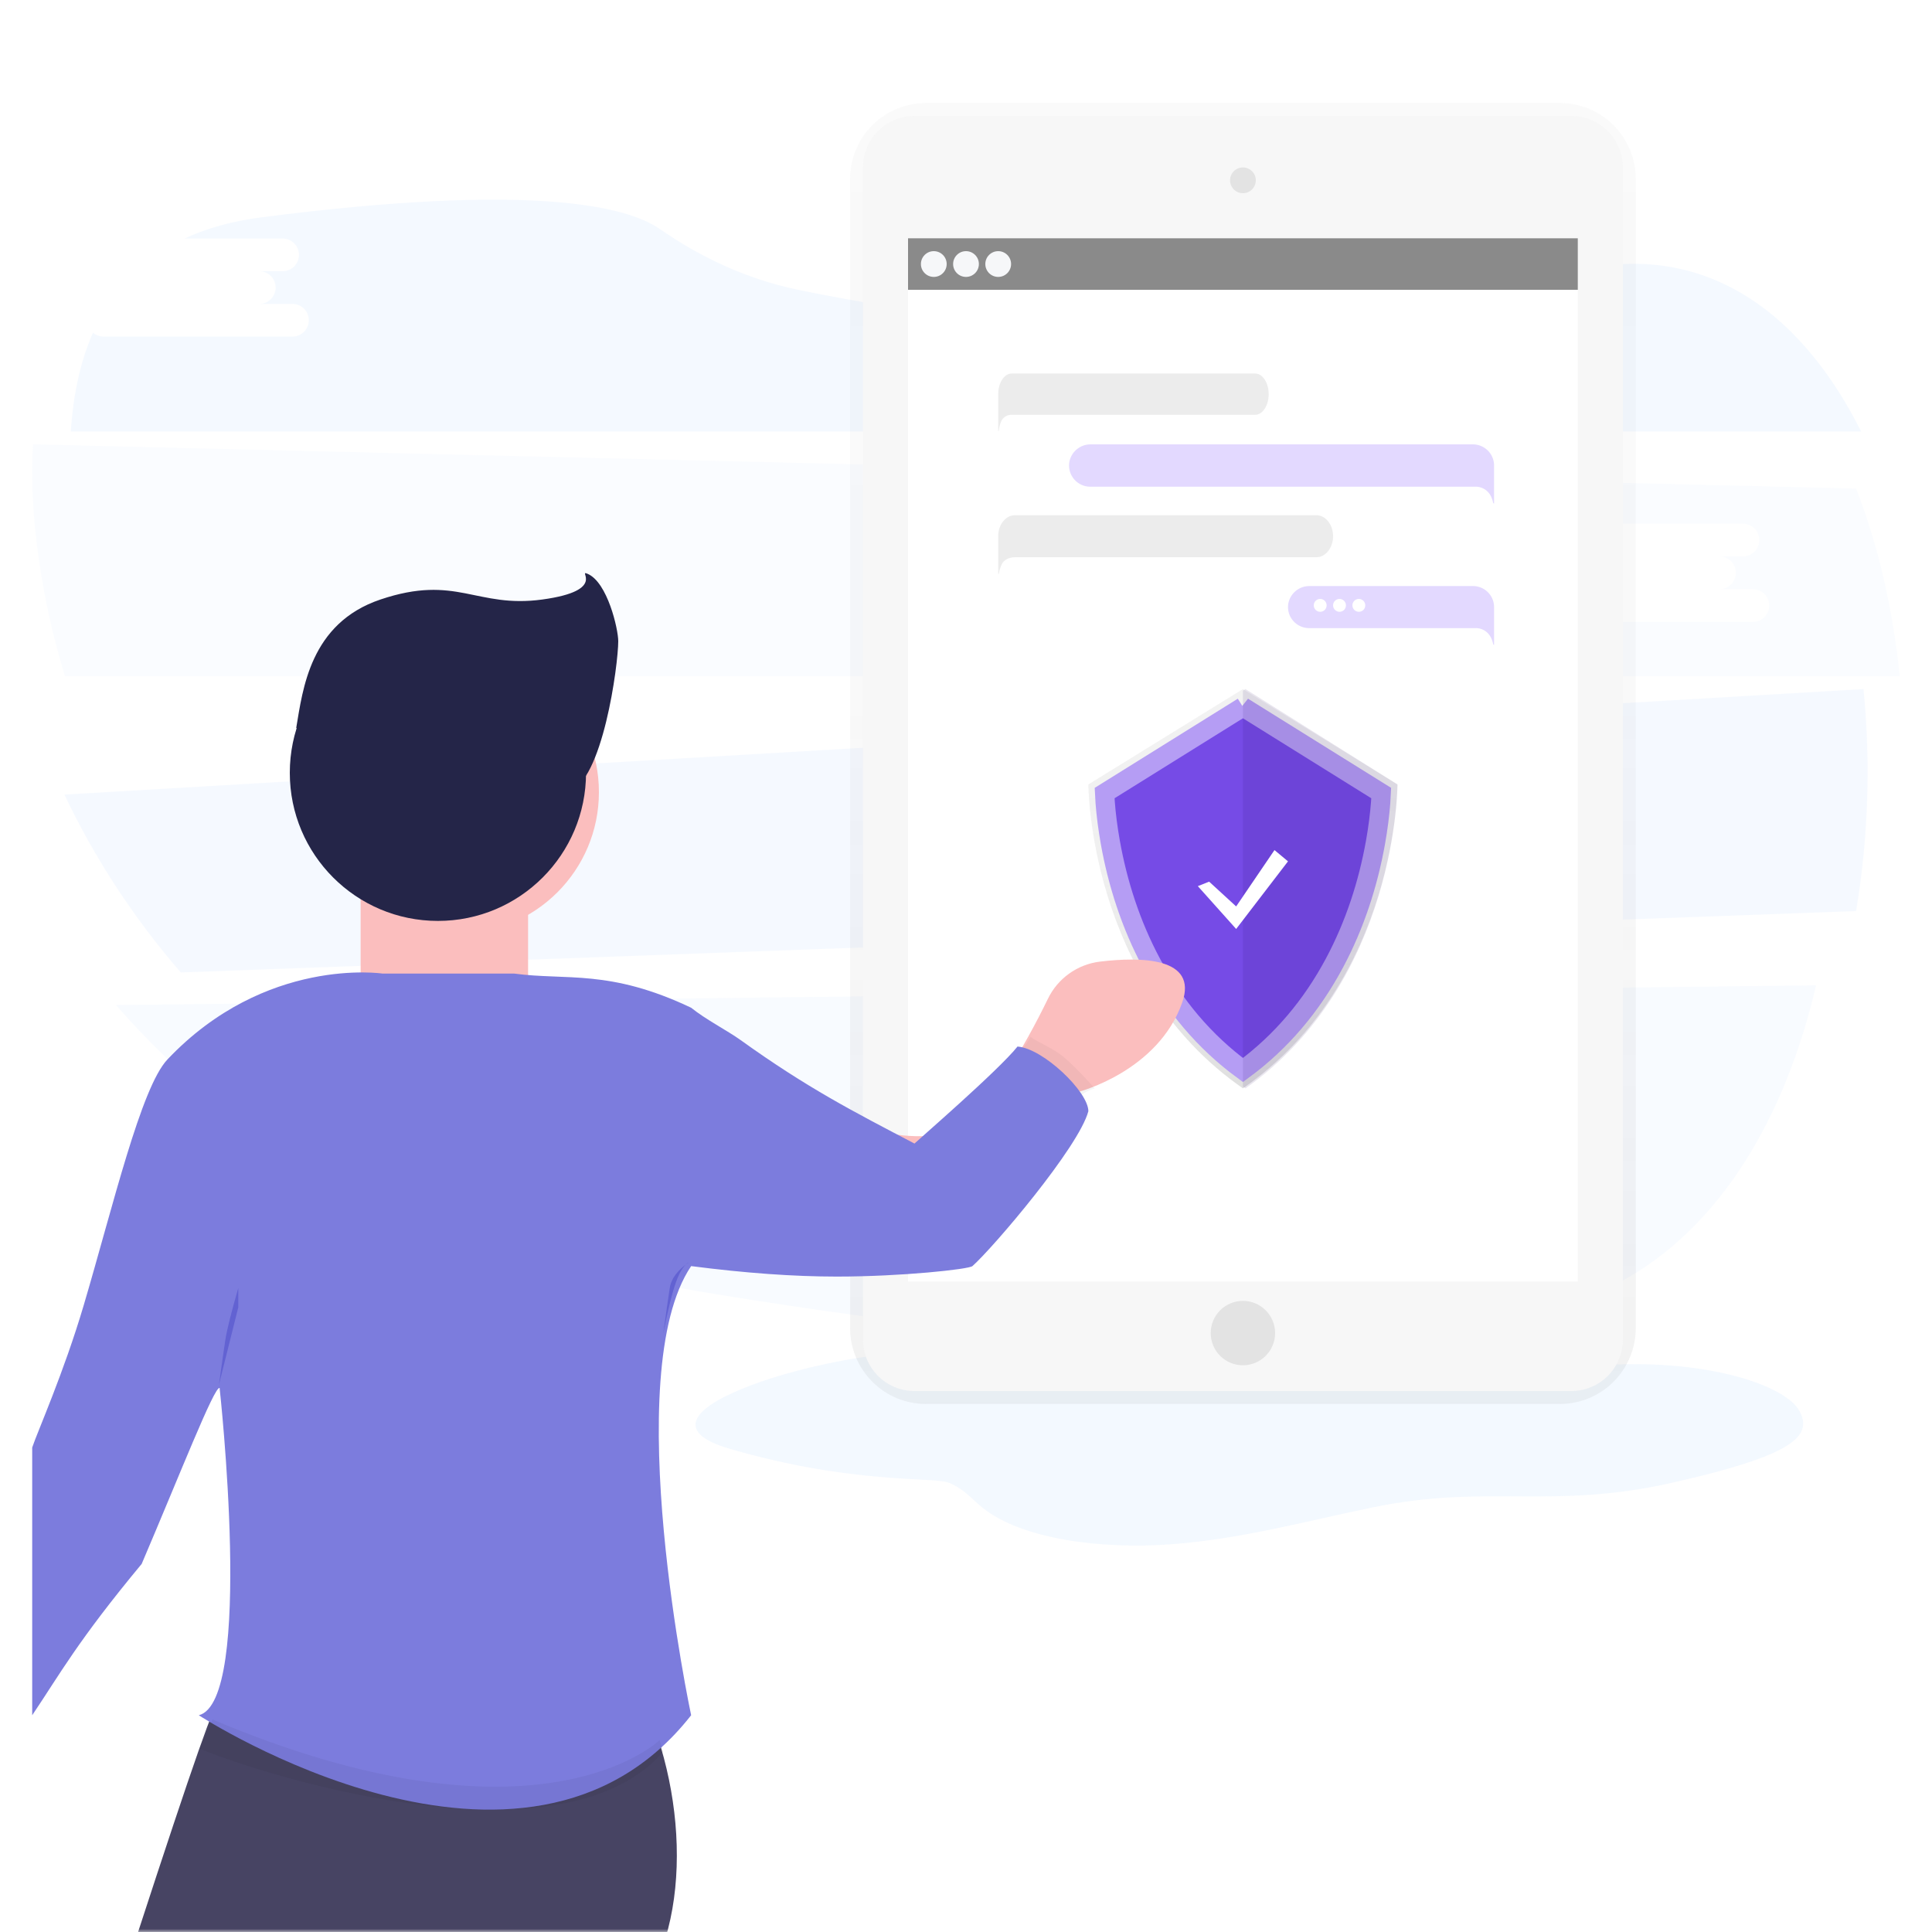 <?xml version="1.0" encoding="UTF-8"?>
<svg version="1.1" viewBox="0 0 300 300" xmlns="http://www.w3.org/2000/svg" xmlns:xlink="http://www.w3.org/1999/xlink">
<rect x="0" y="0" width="300" height="300" fill="#333333" stroke="none"/>
<title>help_ly_icons</title>
<desc>Created with Sketch.</desc>
<defs>
<rect id="b" width="300" height="300"/>
<linearGradient id="d" x1="49.996%" x2="49.996%" y1="100%" y2="7.9227e-6%">
<stop stop-color="#808080" stop-opacity=".25" offset="0"/>
<stop stop-color="#808080" stop-opacity=".12" offset=".54"/>
<stop stop-color="#808080" stop-opacity=".1" offset="1"/>
</linearGradient>
<linearGradient id="c" x1="50%" x2="50%" y1="100%">
<stop stop-color="#808080" stop-opacity=".25" offset="0"/>
<stop stop-color="#808080" stop-opacity=".12" offset=".54"/>
<stop stop-color="#808080" stop-opacity=".1" offset="1"/>
</linearGradient>
</defs>
<g fill="none" fill-rule="evenodd">
<g transform="translate(-30 -690)">
<g transform="translate(30 690)" fill-rule="nonzero">
<mask id="a" fill="white">
<use xlink:href="#b"/>
</mask>
<use fill="#FFFFFF" xlink:href="#b"/>
<path d="m113.42 225c19.165 5.547 31.515 4.274 33.905 5.237s3.563 2.516 5.202 3.845c6.094 4.949 18.582 6.542 29.495 5.7 10.912-0.841 20.925-3.621 31.228-5.736 17.804-3.66 27.695 0.423 46.409-3.809 18.714-4.233 21.916-7.212 19.749-11.154-2.166-3.942-14.092-7.995-29.803-7.142s-31.153 3.2-46.935 3.212c-19.674 0-38.682-3.605-58.164-5.087-13.494-1.022-50.25 9.387-31.085 14.934z" fill="#ECF5FF" mask="url(#a)" opacity=".8"/>
<g mask="url(#a)">
<g transform="translate(5 31)">
<path transform="translate(145 150) scale(-1 1) translate(-145 -150)" d="m13 122c4.711 20.175 14.685 37.615 30.444 46.079 32.759 17.567 106.63 8.505 161.76-1.903 27.859-5.242 53.147-19.725 71.792-41.117l-264-3.059z" fill="#F4F9FF" opacity=".6"/>
<path transform="translate(145 98) scale(-1 1) translate(-145 -98)" d="m5.638 76c-1.138 11.49-0.752 23.08 1.148 34.468l260.14 9.532c7.242-8.345 13.322-17.634 18.075-27.614l-279.36-16.386zm102.89 24.587h-5.122c1.414 0 2.56 1.148 2.56 2.564 0 1.416-1.146 2.564-2.56 2.564h-29.629c-0.914 0-1.76-0.489-2.217-1.282s-0.457-1.771 0-2.564 1.302-1.282 2.217-1.282h5.122c-1.382-0.045-2.48-1.18-2.48-2.565s1.097-2.521 2.48-2.565h-3.658c-1.382-0.045-2.48-1.18-2.48-2.565s1.097-2.521 2.48-2.565h29.629c1.382 0.045 2.48 1.18 2.48 2.565s-1.097 2.521-2.48 2.565h3.658c1.382 0.045 2.48 1.18 2.48 2.565s-1.097 2.521-2.48 2.565z" fill="#ECF5FF" opacity=".5"/>
<path transform="translate(145 56) scale(-1 1) translate(-145 -56)" d="m289.87 38-283.09 6.866c-3.444 8.822-5.715 18.791-6.775 29.134h284.91c1.86-6.073 3.235-12.283 4.115-18.572 0.848-6.076 1.187-11.954 0.845-17.428zm-232.4 22.488h-5.106c0.912-1e-7 1.754 0.485 2.21 1.272 0.456 0.787 0.456 1.756 0 2.543-0.456 0.787-1.298 1.272-2.21 1.272h-29.534c-1.409-1e-7 -2.551-1.139-2.551-2.543 0-1.404 1.142-2.543 2.551-2.543h5.106c-1.378-0.044-2.472-1.17-2.472-2.544s1.094-2.5 2.472-2.544h-3.646c-1.378-0.044-2.472-1.17-2.472-2.544s1.094-2.5 2.472-2.544h29.534c1.378 0.044 2.472 1.17 2.472 2.544s-1.094 2.5-2.472 2.544h3.646c1.378 0.044 2.472 1.17 2.472 2.544s-1.094 2.5-2.472 2.544z" fill="#ECF5FF" opacity=".3"/>
<path transform="translate(145 18) scale(-1 1) translate(-145 -18)" d="m278.91 21.265h-29.328c-1.399 0-2.534-1.136-2.534-2.537 0-1.401 1.134-2.537 2.534-2.537h5.07c-1.368-0.044-2.455-1.168-2.455-2.538 0-1.371 1.086-2.494 2.455-2.538h-3.62c-1.368-0.044-2.455-1.168-2.455-2.538s1.086-2.494 2.455-2.538h15.307c-3.397-1.581-7.367-2.706-11.942-3.296-41.738-5.367-56.64-1.815-61.896 1.844-6.485 4.505-13.721 7.819-21.453 9.416-25.752 5.319-73.912 11.721-117.56-2.05-21.695-6.85-37.818 4.721-47.484 24.049h278c-0.363-5.617-1.45-10.802-3.444-15.344-0.458 0.394-1.043 0.61-1.647 0.609z" fill="#ECF5FF" opacity=".6"/>
</g>
</g>
<g mask="url(#a)">
<g transform="translate(132 16)">
<path d="m110.23 1.6004e-5h-98.454c-3.118-0.005-6.11 1.233-8.318 3.442s-3.451 5.208-3.455 8.337v178.45c0.014 6.512 5.284 11.781 11.773 11.77h98.454c3.118 0.005 6.11-1.233 8.318-3.442 2.208-2.209 3.451-5.208 3.455-8.337v-178.44c-0.004-3.129-1.247-6.128-3.455-8.337-2.208-2.209-5.2-3.447-8.318-3.442z" fill="url(#d)" opacity=".4"/>
<path d="m10 2h102c4.418 0 8 3.582 8 8v182c0 4.418-3.582 8-8 8h-102c-4.418 0-8-3.582-8-8v-182c0-4.418 3.582-8 8-8z" fill="#F7F7F7"/>
<rect x="9" y="21" width="104" height="162" fill="#fff"/>
<path d="m61 14c1.105 0 2-0.895 2-2s-0.895-2-2-2-2 0.895-2 2 0.895 2 2 2z" fill="#E3E3E3"/>
<path d="m61 196c2.761 0 5-2.239 5-5s-2.239-5-5-5-5 2.239-5 5 2.239 5 5 5z" fill="#E3E3E3"/>
<polygon points="9 21 113 21 113 29 9 29" fill="#8A8A8A"/>
<path d="m13 27c-1.105 0-2-0.895-2-2s0.895-2 2-2 2 0.895 2 2-0.895 2-2 2zm5 0c-1.105 0-2-0.895-2-2s0.895-2 2-2 2 0.895 2 2-0.895 2-2 2zm5 0c-1.105 0-2-0.895-2-2s0.895-2 2-2 2 0.895 2 2-0.895 2-2 2z" fill="#F6F7F9"/>
<path d="m100 56.175c-0.065-1.768-1.513-3.169-3.282-3.175h-59.343c-1.685-0.018-3.12 1.218-3.352 2.887-0.112 0.934 0.181 1.872 0.804 2.577 0.623 0.705 1.518 1.11 2.46 1.113h59.422 0.206c1.064-0.091 2.077 0.469 2.567 1.417 0.182 0.358 0.311 0.74 0.383 1.134l0.134 0.066v-6.01-0.009z" fill="#E3D9FF"/>
<path d="m100 78.155c-0.064-1.756-1.503-3.149-3.261-3.155h-25.385c-1.674-0.018-3.1 1.21-3.331 2.869-0.111 0.928 0.179 1.86 0.799 2.561 0.619 0.7 1.509 1.103 2.444 1.106h25.464 0.205c1.057-0.09 2.064 0.466 2.551 1.408 0.18 0.355 0.309 0.735 0.381 1.127l0.133 0.065v-5.972-0.009z" fill="#E3D9FF"/>
<path d="m23 45.095c0.038-1.711 0.962-3.095 2.089-3.095h37.818c1.152 0 2.093 1.441 2.093 3.205s-0.942 3.205-2.093 3.205h-37.824c-0.732-0.023-1.398 0.421-1.658 1.105-0.168 0.445-0.282 0.908-0.34 1.379l-0.084 0.064v-5.858-0.007z" fill="#C9C9C9" opacity=".34"/>
<path d="m23 67.152c0.047-1.742 1.191-3.151 2.587-3.151h46.823c1.425 0 2.591 1.468 2.591 3.264 0 1.796-1.166 3.264-2.591 3.264h-46.823c-0.9 0-1.738 0.414-2.053 1.125-0.206 0.446-0.348 0.919-0.421 1.405l-0.106 0.065v-5.965l-0.007-0.007z" fill="#C9C9C9" opacity=".34"/>
<path d="m73 79c-0.552 0-1-0.448-1-1s0.448-1 1-1 1 0.448 1 1-0.448 1-1 1zm3 0c-0.552 0-1-0.448-1-1s0.448-1 1-1 1 0.448 1 1-0.448 1-1 1zm3 0c-0.552 0-1-0.448-1-1s0.448-1 1-1 1 0.448 1 1-0.448 1-1 1z" fill="#fff"/>
<path d="m61 91-24 14.806s0 30.539 24 47.194c24-16.655 24-47.194 24-47.194l-24-14.806z" fill="url(#c)"/>
<path d="m61 93.767-21.477 13.382c0.019 0.434 0.048 0.925 0.089 1.468 0.142 1.861 0.399 3.939 0.798 6.179 1.142 6.401 3.196 12.8 6.385 18.76 3.511 6.562 8.196 12.184 14.205 16.598 6.008-4.413 10.692-10.034 14.203-16.595 3.19-5.96 5.244-12.36 6.386-18.762 0.4-2.24 0.656-4.319 0.799-6.18 0.042-0.543 0.071-1.034 0.089-1.468l-21.477-13.382z" fill="#764BE6" stroke="#B59DF4" stroke-width="3"/>
<path d="m61.403 91-0.403 0.252v61.459c0.134 0.096 0.268 0.194 0.403 0.289 23.597-16.657 23.597-47.191 23.597-47.191l-23.597-14.809z" fill="#220963" opacity=".1"/>
<polygon points="55.751 120.9 59.95 124.75 65.9 116 68 117.75 59.95 128.25 54 121.6" fill="#fff"/>
</g>
</g>
<g mask="url(#a)">
<g transform="translate(5 89)">
<path d="m46.84 222.7s-7 40.92 4.31 42 44.15-5.92 44.15-5.92-8.08-26.38 0-39.84 5.38-36.07-3.77-50.07-19.38 0-19.38 0l-25.31 53.83z" fill="#474463"/>
<circle cx="66" cy="34" r="22" fill="#FBBEBE"/>
<rect x="51" y="43" width="26" height="24" fill="#FBBEBE"/>
<path d="m116.14 81.561s17.079 7.994 25.613 5.323c6.046-1.89 12.628-13.931 15.959-20.777 1.532-3.179 4.58-5.361 8.088-5.788 6.354-0.762 15.245-0.683 12.777 6.342-3.737 10.656-16.008 13.852-16.008 13.852l-17.614 24.488h-30.956l2.141-23.439z" fill="#FBBEBE"/>
<circle cx="63" cy="31" r="23" fill="#242548"/>
<path d="m74.216 19.951c2.803 0 6.697 14.705 9.021 14.026 5.358-1.567 7.763-19.794 7.763-23.41 0-1.887-1.669-9.143-4.747-10.46-1.746-0.747 3.248 2.579-7.039 3.985s-13.304-3.985-25.141 0c-10.964 3.691-12.068 14.026-13.073 19.923 4.437 4.091 23.946-4.064 33.216-4.064z" fill="#242548"/>
<path d="m153 74c0.667 0 1.333-0.667 2-2 1.422 0.996 3.336 1.669 5 3 1.112 0.89 2.779 2.556 5 5-0.997 0.33-1.664 0.664-2 1s-0.67 1.003-1 2l-9-9z" fill="#000" opacity=".04"/>
<path d="m76 177.04c-30.241-4.05-46.241-4.05-48 0s-8.093 23.04-19 56.969c17.92 7.996 30.88 11.993 38.88 11.993s17.373-5.997 28.12-17.99v-50.972z" fill="#474463"/>
<path d="m54.4 62.177s-18.18-2.739-33.4 13.336c-4.101 4.332-8.433 22.713-13 38.161-3.105 10.502-7.191 19.655-8 22.093 0 21.089 4.6709e-15 35.148 0 41.575 4.33-6.427 7-11.448 17-23.499 6-14.059 11.267-27.557 12.1-27.325 0 0 5.38 48.665-3.23 50.824 0 0 50.61 32.979 76.45 0 0 0-11.31-52.983 0-69.744 8.38 1.085 15.916 1.627 22.61 1.627 10.04 0 20.509-1.13 21.07-1.627 3.209-2.843 16.529-18.481 18-24.051 0-3.013-7.009-9.741-11-10.042-2.955 3.709-15.477 14.539-16 15.064-9.507-4.981-16.62-8.616-27-16.068-2.091-1.501-5.386-3.169-7.68-5.021-12.68-6.025-19.33-4.21-27.46-5.302h-20.46z" fill="#7C7CDD"/>
<path d="m100 110c-0.599 1.647-1.266 4.314-2 8 0.44-3.195 0.774-5.528 1-7s1.226-2.805 3-4c-0.734 0.353-1.401 1.353-2 3z" fill="#6262D2"/>
<path d="m28 178-2 4.465c1 0.893 54.498 20.655 72 0.527l-0.58-1.786s-18.663 18.235-69.42-3.206z" fill="#000" opacity=".05"/>
<path d="m32 114-3 12c0.44-3.195 0.774-5.528 1-7s0.893-4.139 2-8v3z" fill="#6262D2"/>
</g>
</g>
</g>
</g>
</g>
</svg>
